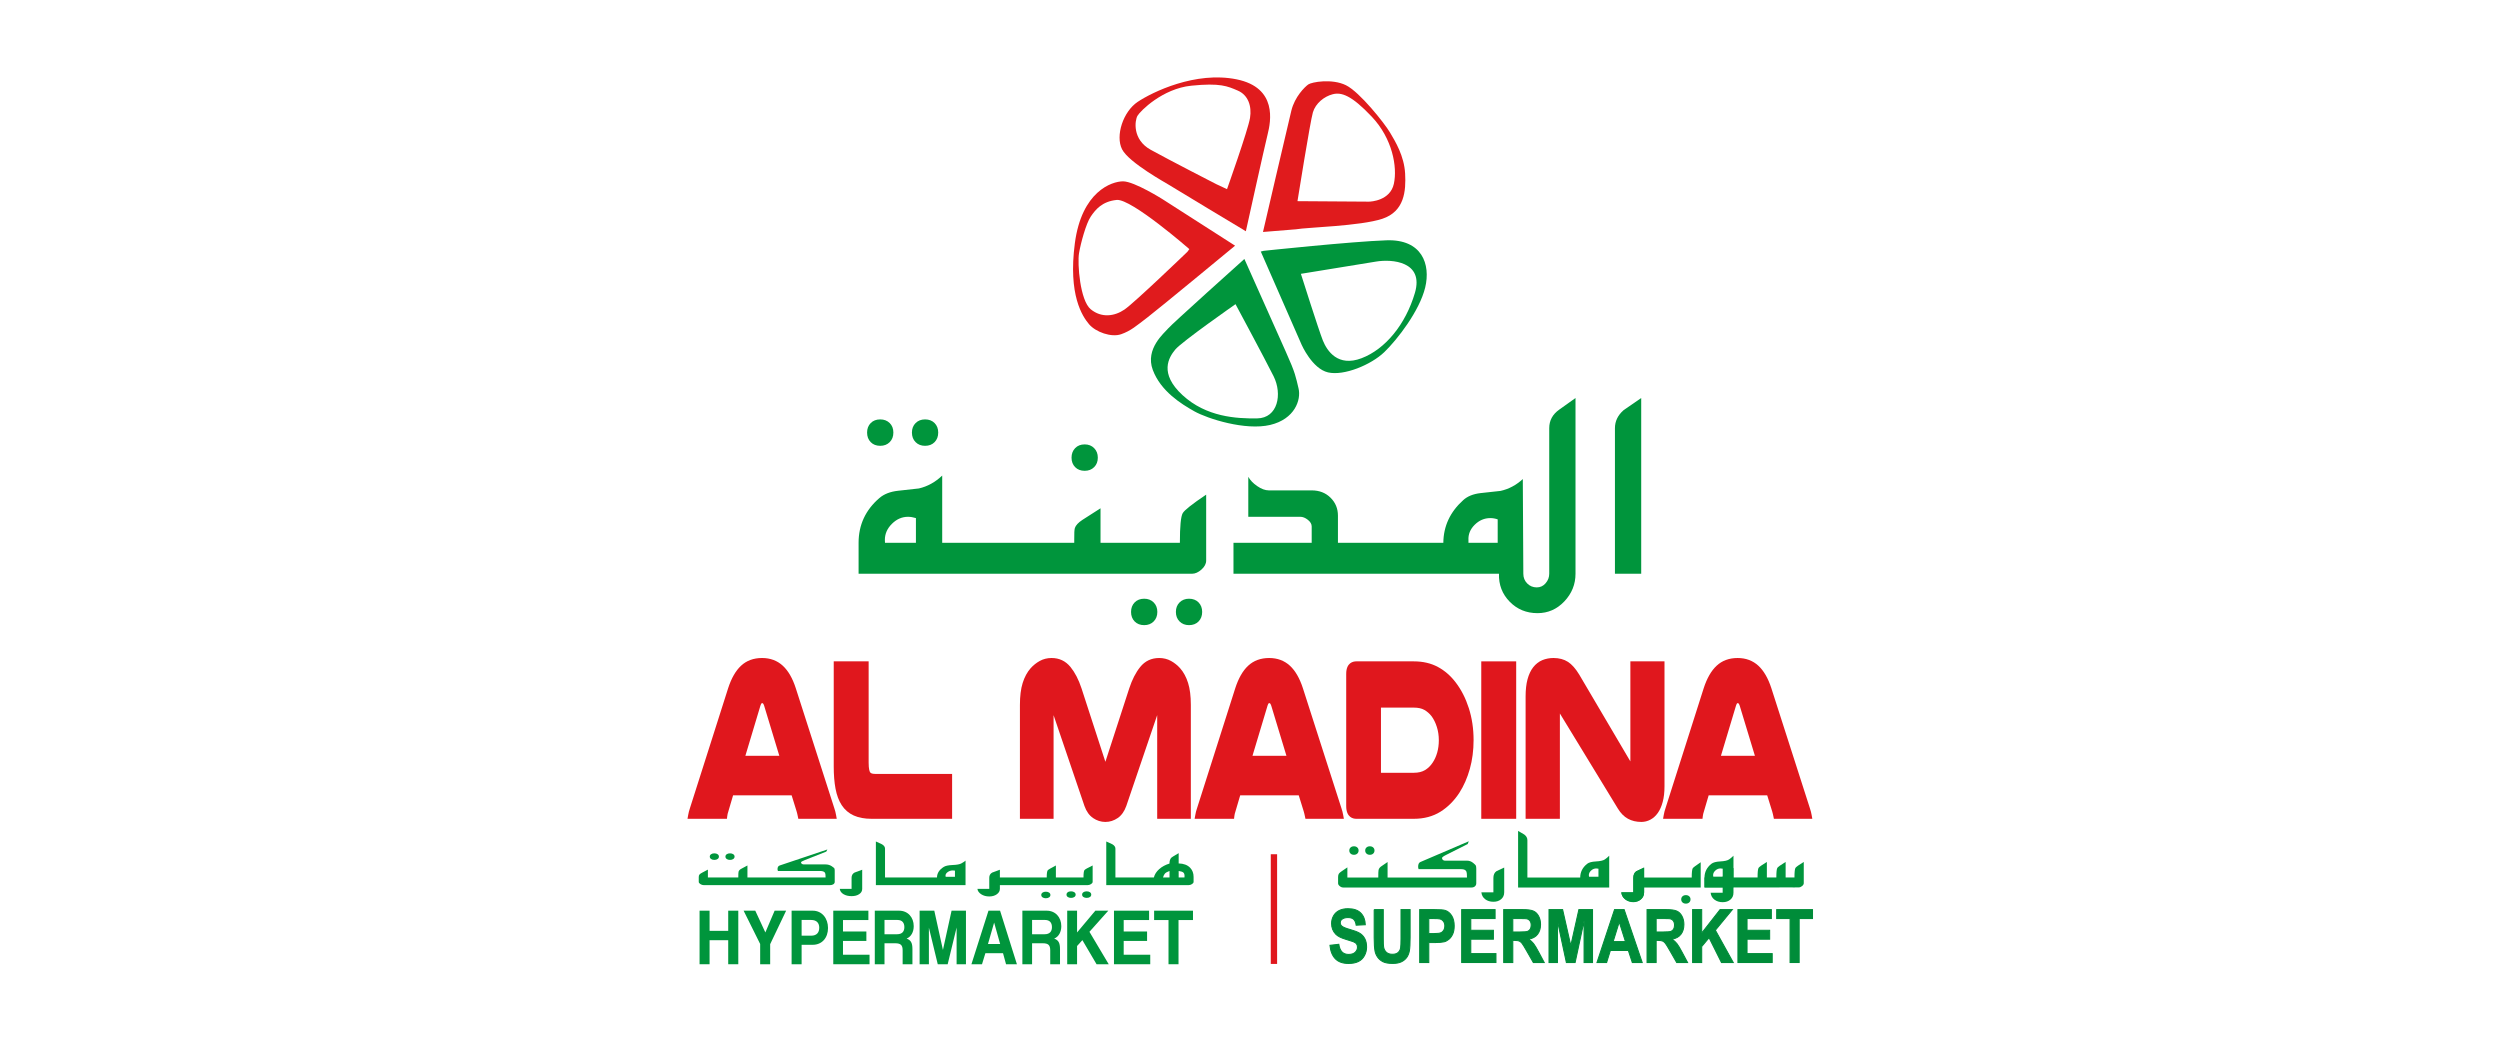 <svg width="600" height="250" viewBox="0 0 600 250" fill="none" xmlns="http://www.w3.org/2000/svg">
<g clip-path="url(#clip0_382_258)">
<path d="M328.769 205.151C329.094 205.151 329.361 205.055 329.568 204.863C329.775 204.669 329.878 204.424 329.878 204.127C329.878 203.827 329.775 203.584 329.568 203.395C329.361 203.205 329.094 203.11 328.769 203.11C328.434 203.11 328.164 203.205 327.957 203.395C327.75 203.584 327.648 203.827 327.648 204.127C327.648 204.424 327.75 204.669 327.957 204.863C328.164 205.056 328.434 205.151 328.769 205.151Z" fill="#00953C"/>
<path d="M324.953 205.151C325.278 205.151 325.545 205.055 325.751 204.863C325.958 204.669 326.061 204.424 326.061 204.127C326.061 203.827 325.958 203.584 325.751 203.395C325.545 203.205 325.278 203.11 324.953 203.11C324.618 203.11 324.348 203.205 324.141 203.395C323.934 203.584 323.832 203.827 323.832 204.127C323.832 204.424 323.934 204.669 324.141 204.863C324.348 205.056 324.618 205.151 324.953 205.151Z" fill="#00953C"/>
<path d="M354.164 207.671C354.096 207.571 353.9 207.384 353.565 207.105C353.121 206.739 352.625 206.557 352.074 206.557H346.752C346.575 206.557 346.42 206.495 346.287 206.372C346.152 206.249 346.085 206.101 346.085 205.928C346.085 205.756 346.404 205.51 347.046 205.191L352.239 202.572L352.513 201.905L340.889 206.885C340.532 207.036 340.354 207.419 340.354 208.029C340.354 208.223 340.391 208.412 340.463 208.598H350.73C351.378 208.598 351.788 208.803 351.954 209.215C352.034 209.408 352.074 209.872 352.074 210.609H340.181H338.627H334.581H333.018V206.885C332.481 207.251 331.944 207.617 331.406 207.99C331.094 208.236 330.909 208.517 330.851 208.837C330.809 209.049 330.786 209.639 330.786 210.61H323.37V208.17L321.992 209.106C321.655 209.331 321.438 209.522 321.338 209.673C321.207 209.859 321.141 210.126 321.141 210.47V211.985C321.141 212.231 321.275 212.461 321.541 212.676C321.805 212.893 322.077 213.001 322.356 213.001H331.453H334.581H337.062H353.178C353.506 213.001 353.777 212.907 353.988 212.717C354.2 212.527 354.305 212.284 354.305 211.985V208.468C354.305 208.09 354.258 207.824 354.164 207.671Z" fill="#00953C"/>
<path d="M361.008 214.166C361.008 214.842 360.765 215.389 360.281 215.803C359.795 216.22 359.173 216.426 358.415 216.426C357.636 216.426 356.979 216.222 356.444 215.815C355.907 215.406 355.603 214.856 355.53 214.166H358.415V210.699C358.415 209.969 358.655 209.434 359.129 209.096C359.192 209.043 359.82 208.747 361.009 208.21V214.166H361.008Z" fill="#00953C"/>
<path d="M416.032 214.264C416.032 214.94 415.788 215.487 415.305 215.902C414.819 216.319 414.197 216.525 413.438 216.525C412.66 216.525 412.003 216.322 411.467 215.914C410.93 215.505 410.627 214.954 410.553 214.264H413.439V210.798C413.439 210.067 413.678 209.533 414.152 209.194C414.215 209.142 414.844 208.846 416.033 208.309V214.264H416.032Z" fill="#00953C"/>
<path d="M394.588 214.166C394.588 214.842 394.344 215.389 393.861 215.803C393.375 216.22 392.753 216.426 391.994 216.426C391.216 216.426 390.559 216.222 390.023 215.815C389.486 215.406 389.183 214.856 389.109 214.166H391.995V210.699C391.995 209.969 392.234 209.434 392.708 209.096C392.771 209.043 393.4 208.747 394.589 208.21V214.166H394.588Z" fill="#00953C"/>
<path d="M385.149 206.268C384.756 206.534 384.047 206.692 383.018 206.746C382.027 206.8 381.328 206.988 380.918 207.313C379.818 208.183 379.26 209.281 379.245 210.61H374.885H373.329H369.296H367.72H366.573V201.637C366.573 201.112 366.328 200.664 365.834 200.292C365.339 200 364.844 199.708 364.342 199.415V213.001H366.157H369.297H374.886H386.211V205.372C385.86 205.73 385.508 206.03 385.149 206.268ZM383.628 210.411H381.367C381.338 210.271 381.323 210.148 381.323 210.043C381.323 209.631 381.504 209.26 381.869 208.927C382.235 208.596 382.641 208.429 383.094 208.429C383.24 208.429 383.42 208.449 383.628 208.49V210.411Z" fill="#00953C"/>
<path d="M404.604 214.829C404.276 214.829 404.011 214.924 403.803 215.113C403.596 215.302 403.491 215.547 403.491 215.846C403.491 216.15 403.595 216.398 403.803 216.587C404.01 216.776 404.276 216.872 404.604 216.872C404.936 216.872 405.208 216.777 405.412 216.587C405.62 216.398 405.723 216.15 405.723 215.846C405.723 215.547 405.62 215.302 405.412 215.113C405.208 214.923 404.936 214.829 404.604 214.829Z" fill="#00953C"/>
<path d="M408.169 206.937C407.027 207.708 406.386 208.188 406.264 208.369C406.097 208.635 406.014 209.382 406.014 210.61H403.093H401.528H397.505H395.931H394.587V208.21C393.398 208.747 392.771 209.043 392.705 209.095C392.232 209.434 391.994 209.968 391.994 210.699V214.165H389.109C389.174 214.836 389.484 215.397 390.037 215.848C390.592 216.3 391.245 216.524 391.994 216.524C392.724 216.524 393.339 216.297 393.836 215.844C394.337 215.388 394.587 214.829 394.587 214.165V213H397.505H399.966H406.692H408.169V206.937Z" fill="#00953C"/>
<path d="M414.971 206.265C414.578 206.531 413.869 206.69 412.84 206.744C411.848 206.798 411.149 206.986 410.739 207.311C409.67 208.156 409.123 209.222 409.079 210.502V212.998H416.033V205.369C415.682 205.727 415.33 206.027 414.971 206.265ZM413.45 210.408H411.189C411.16 210.269 411.145 210.146 411.145 210.041C411.145 209.628 411.326 209.257 411.691 208.924C412.057 208.593 412.463 208.426 412.916 208.426C413.062 208.426 413.242 208.447 413.45 208.487V210.408Z" fill="#00953C"/>
<path d="M430.909 208.297C430.75 208.556 430.672 209.32 430.672 210.587H428.551V206.862C427.368 207.586 426.705 208.064 426.559 208.297C426.4 208.556 426.322 209.32 426.322 210.587H425.509H424.202H424.048V206.862C422.864 207.586 422.201 208.064 422.055 208.297C421.896 208.556 421.818 209.32 421.818 210.587H421.159H419.852H416.655H415.348V210.598H414.959H414.318H412.982H410.429H409.115C409.116 210.602 409.117 210.606 409.117 210.61H409.081V212.977H412.344H413.309H415.349H416.215V212.998H417.03H417.227H418.543H418.741H420.058H420.255H421.571H421.768H422.953H423.281H426.716C426.907 212.998 427.082 212.99 427.248 212.977H427.352H430.121C430.34 212.996 430.502 212.998 430.534 212.998H430.652C430.718 212.996 430.775 212.983 430.838 212.977H431.702C431.971 212.977 432.239 212.868 432.505 212.653C432.768 212.437 432.904 212.207 432.904 211.961V210.811V210.597V206.861C431.718 207.586 431.055 208.064 430.909 208.297Z" fill="#00953C"/>
<path d="M319.187 226.873L321.311 226.629C321.438 227.468 321.698 228.083 322.088 228.476C322.479 228.869 323.008 229.065 323.671 229.065C324.375 229.065 324.904 228.89 325.261 228.541C325.618 228.19 325.796 227.782 325.796 227.316C325.796 227.014 325.72 226.759 325.571 226.548C325.42 226.337 325.159 226.155 324.785 226C324.53 225.895 323.946 225.711 323.036 225.445C321.866 225.103 321.044 224.686 320.574 224.188C319.91 223.489 319.577 222.638 319.577 221.633C319.577 220.987 319.733 220.381 320.046 219.817C320.359 219.255 320.807 218.827 321.396 218.531C321.985 218.236 322.693 218.09 323.525 218.09C324.881 218.09 325.903 218.438 326.588 219.137C327.274 219.837 327.634 220.769 327.67 221.937L325.485 222.048C325.392 221.395 325.192 220.927 324.886 220.64C324.577 220.354 324.118 220.212 323.503 220.212C322.868 220.212 322.37 220.365 322.011 220.672C321.78 220.867 321.665 221.131 321.665 221.46C321.665 221.76 321.773 222.017 321.991 222.23C322.267 222.501 322.935 222.785 323.996 223.081C325.059 223.373 325.845 223.68 326.354 223.993C326.862 224.308 327.262 224.739 327.548 225.285C327.837 225.831 327.982 226.504 327.982 227.308C327.982 228.036 327.808 228.718 327.464 229.352C327.12 229.987 326.634 230.46 326.003 230.769C325.373 231.078 324.589 231.231 323.65 231.231C322.283 231.231 321.233 230.86 320.5 230.119C319.766 229.375 319.329 228.294 319.187 226.873Z" fill="#008C39" stroke="#008C39" stroke-width="0.25" stroke-miterlimit="10"/>
<path d="M329.801 218.306H331.986V225.183C331.986 226.274 332.012 226.982 332.068 227.306C332.161 227.825 332.383 228.242 332.734 228.558C333.087 228.871 333.567 229.028 334.177 229.028C334.796 229.028 335.262 228.879 335.578 228.582C335.894 228.284 336.082 227.92 336.146 227.487C336.21 227.055 336.242 226.335 336.242 225.329V218.306H338.426V224.975C338.426 226.5 338.366 227.577 338.249 228.207C338.131 228.835 337.913 229.368 337.596 229.801C337.278 230.234 336.854 230.578 336.324 230.835C335.791 231.093 335.099 231.222 334.244 231.222C333.211 231.222 332.427 231.08 331.893 230.8C331.36 230.52 330.938 230.156 330.63 229.71C330.319 229.262 330.115 228.793 330.017 228.302C329.875 227.574 329.802 226.499 329.802 225.078V218.306H329.801Z" fill="#008C39" stroke="#008C39" stroke-width="0.25" stroke-miterlimit="10"/>
<path d="M340.726 231.005V218.306H344.229C345.557 218.306 346.423 218.368 346.827 218.495C347.446 218.685 347.966 219.101 348.383 219.738C348.801 220.377 349.009 221.201 349.009 222.211C349.009 222.992 348.889 223.647 348.65 224.178C348.408 224.711 348.101 225.126 347.73 225.43C347.36 225.734 346.982 225.934 346.598 226.032C346.076 226.154 345.321 226.214 344.334 226.214H342.911V231.005H340.726ZM342.911 220.452V224.058H344.105C344.964 224.058 345.542 223.991 345.83 223.858C346.121 223.725 346.347 223.516 346.514 223.234C346.679 222.95 346.761 222.621 346.761 222.246C346.761 221.784 346.646 221.402 346.415 221.102C346.184 220.802 345.891 220.614 345.536 220.538C345.276 220.481 344.752 220.452 343.966 220.452H342.911V220.452Z" fill="#008C39" stroke="#008C39" stroke-width="0.25" stroke-miterlimit="10"/>
<path d="M350.803 231.005V218.306H358.822V220.452H352.988V223.268H358.416V225.408H352.988V228.864H359.029V231.005H350.803Z" fill="#008C39" stroke="#008C39" stroke-width="0.25" stroke-miterlimit="10"/>
<path d="M360.887 231.005V218.306H365.482C366.639 218.306 367.478 218.419 368.002 218.648C368.526 218.874 368.946 219.281 369.261 219.864C369.574 220.448 369.731 221.114 369.731 221.865C369.731 222.819 369.494 223.605 369.017 224.227C368.539 224.846 367.827 225.239 366.877 225.399C367.349 225.723 367.74 226.079 368.047 226.465C368.353 226.854 368.768 227.54 369.29 228.527L370.611 231.005H367.998L366.419 228.24C365.86 227.252 365.476 226.631 365.269 226.373C365.063 226.118 364.843 225.94 364.612 225.845C364.381 225.749 364.015 225.702 363.513 225.702H363.071V231.004L360.887 231.005ZM363.071 223.676H364.688C365.734 223.676 366.388 223.623 366.648 223.521C366.91 223.416 367.114 223.236 367.261 222.984C367.409 222.728 367.483 222.411 367.483 222.029C367.483 221.603 367.385 221.259 367.192 220.995C366.996 220.733 366.723 220.566 366.368 220.497C366.19 220.469 365.66 220.453 364.774 220.453H363.071L363.071 223.676Z" fill="#008C39" stroke="#008C39" stroke-width="0.25" stroke-miterlimit="10"/>
<path d="M371.76 231.005V218.306H375.029L376.991 226.968L378.929 218.306H382.206V231.005H380.177V221.007L378.03 231.005H375.927L373.79 221.007V231.005H371.76Z" fill="#008C39" stroke="#008C39" stroke-width="0.25" stroke-miterlimit="10"/>
<path d="M394.128 231.005H391.752L390.807 228.121H386.484L385.592 231.005H383.277L387.488 218.306H389.797L394.128 231.005ZM390.107 225.981L388.617 221.268L387.156 225.981H390.107Z" fill="#008C39" stroke="#008C39" stroke-width="0.25" stroke-miterlimit="10"/>
<path d="M395.291 231.005V218.306H399.887C401.043 218.306 401.882 218.419 402.407 218.648C402.93 218.874 403.35 219.281 403.665 219.864C403.979 220.448 404.136 221.114 404.136 221.865C404.136 222.819 403.898 223.605 403.421 224.227C402.944 224.846 402.231 225.239 401.281 225.399C401.754 225.723 402.144 226.079 402.451 226.465C402.758 226.854 403.173 227.54 403.694 228.527L405.015 231.005H402.402L400.824 228.24C400.265 227.252 399.88 226.631 399.674 226.373C399.467 226.118 399.248 225.94 399.017 225.845C398.786 225.749 398.42 225.702 397.917 225.702H397.476V231.004L395.291 231.005ZM397.476 223.676H399.092C400.138 223.676 400.793 223.623 401.052 223.521C401.315 223.416 401.519 223.236 401.665 222.984C401.814 222.728 401.887 222.411 401.887 222.029C401.887 221.603 401.789 221.259 401.596 220.995C401.4 220.733 401.127 220.566 400.772 220.497C400.595 220.469 400.064 220.453 399.178 220.453H397.475L397.476 223.676Z" fill="#008C39" stroke="#008C39" stroke-width="0.25" stroke-miterlimit="10"/>
<path d="M406.223 231.005V218.306H408.408V223.944L412.819 218.306H415.754L411.683 223.252L415.976 231.005H413.15L410.178 225.044L408.409 227.166V231.005H406.223Z" fill="#008C39" stroke="#008C39" stroke-width="0.25" stroke-miterlimit="10"/>
<path d="M417.104 231.005V218.306H425.123V220.452H419.288V223.268H424.717V225.408H419.288V228.864H425.329V231.005H417.104Z" fill="#008C39" stroke="#008C39" stroke-width="0.25" stroke-miterlimit="10"/>
<path d="M429.616 231.005V220.452H426.406V218.306H435V220.452H431.798V231.005H429.616Z" fill="#008C39" stroke="#008C39" stroke-width="0.25" stroke-miterlimit="10"/>
<path d="M174.772 223.404H170.298V218.563H167.897V231.417H170.298V225.649H174.772V231.417H177.189V218.563H174.772V223.404Z" fill="#00953C"/>
<path d="M183.684 223.789L181.266 218.563H178.467L182.439 226.559V231.417H184.84V226.599L188.673 218.563H185.911L183.684 223.789Z" fill="#00953C"/>
<path d="M195.045 218.563H189.985V231.417H192.387V226.752H195.045C197.292 226.752 198.724 225.069 198.724 222.724C198.724 220.404 197.292 218.563 195.045 218.563ZM194.667 224.566H192.388V220.79H194.667C196.048 220.79 196.617 221.585 196.617 222.648C196.617 223.771 196.047 224.566 194.667 224.566Z" fill="#00953C"/>
<path d="M202.316 225.823H207.929V223.558H202.316V220.811H208.413V218.563H199.985V231.417H208.689V229.134H202.316V225.823Z" fill="#00953C"/>
<path d="M219.293 222.28C219.293 220.152 217.893 218.563 215.77 218.563H209.95V231.417H212.281V226.384H214.839C216.219 226.384 216.634 226.868 216.634 228.107V231.417H218.983V227.78C218.983 226.269 218.603 225.631 217.584 225.261C218.688 224.816 219.293 223.656 219.293 222.28ZM215.286 224.218H212.281V220.79H215.373C216.565 220.79 217.047 221.506 217.047 222.513C217.047 223.5 216.565 224.218 215.286 224.218Z" fill="#00953C"/>
<path d="M226.305 227.991L224.231 218.563H220.708V231.417H222.936V222.648L225.061 231.417H227.443L229.585 222.609V231.417H231.83V218.563H228.376L226.305 227.991Z" fill="#00953C"/>
<path d="M237.236 218.563L233.143 231.417H235.681L236.494 228.766H240.725L241.45 231.417H244.058L240.017 218.563H237.236ZM237.115 226.559L238.583 221.447H238.6L240.034 226.559H237.115Z" fill="#00953C"/>
<path d="M254.712 222.28C254.712 220.152 253.313 218.563 251.189 218.563H245.369V231.417H247.7V226.384H250.258C251.639 226.384 252.054 226.868 252.054 228.107V231.417H254.402V227.78C254.402 226.269 254.022 225.631 253.003 225.261C254.108 224.816 254.712 223.656 254.712 222.28ZM250.705 224.218H247.7V220.79H250.792C251.983 220.79 252.468 221.506 252.468 222.513C252.468 223.5 251.983 224.218 250.705 224.218Z" fill="#00953C"/>
<path d="M265.99 218.563H262.881L258.496 223.789V218.563H256.129V231.417H258.496V227.043L259.771 225.631L263.175 231.417H266.093L261.465 223.635L265.99 218.563Z" fill="#00953C"/>
<path d="M269.686 225.823H275.298V223.558H269.686V220.811H275.781V218.563H267.354V231.417H276.058V229.134H269.686V225.823Z" fill="#00953C"/>
<path d="M276.989 218.563V220.811H280.443V231.417H282.844V220.811H286.316V218.563H276.989Z" fill="#00953C"/>
<path d="M170.652 206.155C170.856 206.304 171.12 206.379 171.45 206.379C171.771 206.379 172.034 206.304 172.236 206.155C172.441 206.006 172.54 205.818 172.54 205.585C172.54 205.356 172.442 205.166 172.236 205.021C172.034 204.875 171.771 204.802 171.45 204.802C171.12 204.802 170.856 204.875 170.652 205.021C170.448 205.166 170.349 205.356 170.349 205.585C170.349 205.818 170.448 206.006 170.652 206.155Z" fill="#00953C"/>
<path d="M174.407 206.155C174.611 206.304 174.877 206.379 175.207 206.379C175.526 206.379 175.789 206.304 175.991 206.155C176.194 206.006 176.297 205.818 176.297 205.585C176.297 205.356 176.194 205.166 175.991 205.021C175.789 204.875 175.526 204.802 175.207 204.802C174.878 204.802 174.611 204.875 174.407 205.021C174.204 205.166 174.103 205.356 174.103 205.585C174.103 205.818 174.204 206.006 174.407 206.155Z" fill="#00953C"/>
<path d="M199.606 207.883C199.169 207.602 198.681 207.462 198.139 207.462H192.902C192.728 207.462 192.575 207.413 192.441 207.317C192.31 207.224 192.244 207.109 192.244 206.977C192.244 206.843 192.558 206.653 193.19 206.409L198.301 204.388L198.57 203.874L187.133 207.713C186.782 207.832 186.605 208.126 186.605 208.596C186.605 208.747 186.641 208.893 186.713 209.034H196.816C197.453 209.034 197.856 209.193 198.022 209.511C198.101 209.659 198.139 210.017 198.139 210.587H186.434H184.904H180.925H179.385V207.713C178.856 207.997 178.33 208.279 177.8 208.566C177.496 208.757 177.31 208.973 177.256 209.219C177.212 209.383 177.19 209.839 177.19 210.587H169.896V208.705L168.536 209.427C168.206 209.601 167.993 209.747 167.893 209.865C167.764 210.008 167.7 210.214 167.7 210.481V211.648C167.7 211.837 167.832 212.014 168.092 212.182C168.356 212.348 168.622 212.431 168.896 212.431H177.847H180.925H183.365H186.434H199.224C199.547 212.431 199.814 212.357 200.021 212.212C200.229 212.067 200.333 211.879 200.333 211.648V208.935C200.333 208.645 200.29 208.439 200.195 208.321C200.131 208.244 199.933 208.097 199.606 207.883Z" fill="#00953C"/>
<path d="M204.379 210.657V213.329H201.54C201.61 213.861 201.909 214.286 202.438 214.601C202.964 214.917 203.613 215.074 204.379 215.074C205.126 215.074 205.736 214.915 206.212 214.593C206.692 214.273 206.928 213.853 206.928 213.33V208.736C205.762 209.15 205.142 209.38 205.076 209.421C204.613 209.681 204.379 210.093 204.379 210.657Z" fill="#00953C"/>
<path d="M228.588 207.606C227.612 207.648 226.925 207.793 226.521 208.046C225.439 208.715 224.891 209.563 224.876 210.587H220.584H219.054H215.085H213.534H212.406V203.665C212.406 203.262 212.163 202.917 211.676 202.628C211.192 202.403 210.702 202.18 210.21 201.954V212.431H211.996H215.085H217.517H220.584H231.728V206.548C231.383 206.822 231.037 207.054 230.686 207.239C230.298 207.444 229.599 207.566 228.588 207.606ZM229.19 210.434H226.964C226.934 210.326 226.922 210.232 226.922 210.149C226.922 209.833 227.099 209.545 227.457 209.288C227.817 209.034 228.218 208.905 228.664 208.905C228.807 208.905 228.984 208.921 229.19 208.953V210.434Z" fill="#00953C"/>
<path d="M251.792 214.225C251.589 214.08 251.324 214.008 250.993 214.008C250.672 214.008 250.412 214.08 250.207 214.225C250.006 214.371 249.904 214.559 249.904 214.79C249.904 215.024 250.006 215.216 250.207 215.361C250.412 215.506 250.672 215.582 250.993 215.582C251.324 215.582 251.589 215.507 251.792 215.361C251.995 215.216 252.097 215.024 252.097 214.79C252.097 214.559 251.995 214.371 251.792 214.225Z" fill="#00953C"/>
<path d="M261.6 214.141C261.397 213.993 261.13 213.921 260.803 213.921C260.482 213.921 260.215 213.993 260.012 214.141C259.805 214.286 259.706 214.478 259.706 214.708C259.706 214.94 259.805 215.13 260.012 215.275C260.215 215.422 260.482 215.495 260.803 215.495C261.13 215.495 261.397 215.422 261.6 215.275C261.797 215.13 261.898 214.941 261.898 214.708C261.898 214.478 261.798 214.287 261.6 214.141Z" fill="#00953C"/>
<path d="M260.273 208.821C260.116 209.02 260.038 209.609 260.038 210.587H254.96H253.424H253.412V207.714C252.235 208.335 251.584 208.715 251.464 208.859C251.297 209.065 251.215 209.64 251.215 210.587H248.342H246.805H242.845H241.297H239.972V208.736C238.804 209.15 238.186 209.379 238.122 209.42C237.657 209.681 237.423 210.093 237.423 210.657V213.329H234.581C234.645 213.848 234.952 214.278 235.495 214.626C236.042 214.976 236.683 215.15 237.423 215.15C238.138 215.15 238.745 214.975 239.237 214.625C239.726 214.272 239.972 213.842 239.972 213.329V212.431H242.845H245.267H248.342H251.884H254.96H261.051C261.314 212.431 261.579 212.348 261.842 212.183C262.104 212.015 262.235 211.837 262.235 211.649V207.714C261.07 208.273 260.416 208.642 260.273 208.821Z" fill="#00953C"/>
<path d="M257.849 214.141C257.645 213.993 257.381 213.921 257.056 213.921C256.727 213.921 256.462 213.993 256.263 214.141C256.06 214.286 255.961 214.478 255.961 214.708C255.961 214.94 256.06 215.13 256.263 215.275C256.462 215.422 256.727 215.495 257.056 215.495C257.381 215.495 257.645 215.422 257.849 215.275C258.052 215.13 258.157 214.941 258.157 214.708C258.157 214.478 258.052 214.287 257.849 214.141Z" fill="#00953C"/>
<path d="M285.624 208.253C284.986 207.596 284.072 207.253 282.88 207.224V204.756C281.824 205.372 281.255 205.72 281.17 205.802C280.837 206.104 280.674 206.587 280.674 207.253C279.7 207.55 278.879 207.995 278.21 208.586C277.543 209.179 277.117 209.845 276.93 210.587H275.875H274.347H270.375H268.825H267.699V203.665C267.699 203.262 267.454 202.917 266.972 202.628C266.486 202.403 265.996 202.18 265.504 201.954V212.431H267.29H270.375H272.806H275.875H285.278C285.55 212.431 285.817 212.347 286.076 212.182C286.333 212.014 286.462 211.837 286.462 211.648V210.464C286.463 209.568 286.183 208.832 285.624 208.253ZM280.687 210.587H279.124C279.247 210.158 279.404 209.843 279.592 209.642C279.799 209.423 280.166 209.219 280.687 209.035V210.587ZM284.268 210.587H282.881V209.035C283.427 209.113 283.795 209.234 283.996 209.399C284.191 209.567 284.292 209.848 284.292 210.242C284.291 210.349 284.284 210.464 284.268 210.587Z" fill="#00953C"/>
<path d="M306.505 205.018H304.987V231.342H306.505V205.018Z" fill="#E0171D"/>
<path d="M200.482 194.787C200.413 194.515 200.326 194.221 200.222 193.93L190.98 165.147C190.212 162.778 189.17 160.972 187.882 159.784C186.548 158.546 184.868 157.921 182.892 157.921C180.86 157.921 179.161 158.546 177.84 159.785C176.566 160.972 175.529 162.779 174.76 165.15L165.602 193.911C165.491 194.221 165.404 194.513 165.338 194.779C165.271 195.047 165.209 195.335 165.156 195.639L165 196.512H174.463L174.541 195.856C174.563 195.672 174.593 195.485 174.64 195.295L175.942 190.876H189.991L191.188 194.736C191.23 194.892 191.272 195.056 191.334 195.285C191.381 195.467 191.429 195.68 191.474 195.912L191.593 196.512H200.819L200.661 195.638C200.608 195.333 200.549 195.047 200.482 194.787ZM187.036 181.387H178.891L182.505 169.345C182.627 168.928 182.744 168.834 182.752 168.828C182.849 168.748 182.904 168.748 182.929 168.748C182.978 168.748 183.036 168.763 183.118 168.832C183.163 168.871 183.278 169.003 183.389 169.351L187.036 181.387Z" fill="#E0171D"/>
<path d="M208.827 185.346C208.694 185.148 208.475 184.58 208.475 183.044V158.727H200.095V183.958C200.095 185.964 200.24 187.752 200.525 189.275C200.819 190.849 201.32 192.189 202.017 193.249C202.735 194.351 203.71 195.182 204.907 195.72C206.072 196.246 207.505 196.513 209.17 196.513H228.506V185.737H210.005C209.392 185.736 208.996 185.607 208.827 185.346Z" fill="#E0171D"/>
<path d="M283.223 160.368C282.591 159.665 281.858 159.079 281.044 158.63C280.19 158.16 279.234 157.921 278.204 157.921C276.336 157.921 274.802 158.645 273.649 160.076C272.587 161.394 271.702 163.12 271.021 165.199L265.292 182.832L259.562 165.197C258.877 163.114 257.986 161.39 256.912 160.069C255.746 158.644 254.218 157.921 252.379 157.921C251.345 157.921 250.391 158.159 249.538 158.63C248.726 159.079 247.991 159.664 247.352 160.375C246.529 161.305 245.885 162.502 245.439 163.918C245.002 165.312 244.781 167.085 244.781 169.186V196.512H252.859V171.637L260.272 193.441C260.729 194.734 261.422 195.705 262.334 196.329C263.239 196.947 264.234 197.266 265.291 197.266C266.349 197.266 267.344 196.947 268.249 196.329C269.159 195.705 269.852 194.732 270.312 193.431L277.726 171.627V196.512H285.802V169.186C285.802 167.081 285.58 165.305 285.142 163.918C284.697 162.501 284.053 161.305 283.223 160.368Z" fill="#E0171D"/>
<path d="M322.187 194.786C322.121 194.513 322.03 194.222 321.929 193.93L312.688 165.148C311.919 162.779 310.876 160.973 309.589 159.782C308.253 158.547 306.574 157.922 304.598 157.922C302.568 157.922 300.868 158.547 299.545 159.786C298.271 160.973 297.237 162.779 296.468 165.151L287.309 193.912C287.199 194.222 287.109 194.516 287.044 194.78C286.978 195.047 286.917 195.336 286.864 195.644L286.71 196.513H296.173L296.247 195.855C296.269 195.671 296.3 195.485 296.347 195.295L297.65 190.877H311.698L312.893 194.737C312.943 194.91 312.991 195.091 313.042 195.286C313.088 195.47 313.137 195.683 313.184 195.92L313.306 196.512H322.529L322.369 195.638C322.314 195.333 322.256 195.047 322.187 194.786ZM308.744 181.387H300.597L304.213 169.346C304.333 168.928 304.448 168.835 304.457 168.828C304.555 168.748 304.61 168.748 304.634 168.748C304.684 168.748 304.741 168.763 304.824 168.832C304.868 168.873 304.986 169.003 305.095 169.352L308.744 181.387Z" fill="#E0171D"/>
<path d="M349.38 163.8C348.188 162.22 346.751 160.965 345.11 160.077C343.454 159.181 341.507 158.727 339.321 158.727H325.501C324.775 158.727 323.09 159.018 323.09 161.725V193.461C323.09 196.214 324.775 196.512 325.501 196.512H339.321C341.751 196.512 343.896 195.942 345.698 194.819C347.474 193.71 349.006 192.177 350.248 190.265C351.317 188.602 352.163 186.672 352.761 184.53C353.358 182.401 353.66 180.073 353.66 177.619C353.66 174.906 353.279 172.34 352.526 169.984C351.771 167.619 350.711 165.536 349.38 163.8ZM342.006 184.822C341.294 185.25 340.391 185.467 339.321 185.467H331.432V185.46V169.834V169.828L339.321 169.827C340.349 169.827 341.192 170.009 341.833 170.372C342.5 170.749 343.087 171.264 343.572 171.883C344.099 172.602 344.527 173.468 344.842 174.462C345.16 175.457 345.319 176.539 345.319 177.675C345.319 178.707 345.188 179.697 344.932 180.609C344.674 181.519 344.311 182.325 343.849 183.014C343.357 183.774 342.738 184.381 342.006 184.822Z" fill="#E0171D"/>
<path d="M363.885 158.727H355.505V196.513H363.885V158.727Z" fill="#E0171D"/>
<path d="M399.48 158.726H391.289V182.737L378.998 161.874C378.121 160.437 377.24 159.448 376.304 158.844C375.355 158.229 374.187 157.921 372.834 157.921C371.882 157.921 370.984 158.093 370.162 158.433C369.315 158.786 368.578 159.361 367.969 160.138C367.378 160.897 366.92 161.87 366.606 163.034C366.301 164.164 366.145 165.549 366.145 167.147V196.512H374.372V171.237L388.29 194.061C388.961 195.168 389.775 195.991 390.712 196.503C391.637 197.008 392.718 197.265 393.927 197.265C394.676 197.265 395.404 197.083 396.088 196.723C396.775 196.362 397.38 195.814 397.886 195.097C398.375 194.403 398.77 193.512 399.054 192.446C399.337 191.403 399.479 190.153 399.479 188.736V158.726H399.48Z" fill="#E0171D"/>
<path d="M434.8 195.64C434.745 195.336 434.686 195.047 434.617 194.786C434.549 194.513 434.46 194.222 434.36 193.93L425.119 165.146C424.348 162.779 423.305 160.973 422.02 159.785C420.682 158.547 419.005 157.922 417.027 157.922C414.997 157.922 413.299 158.547 411.977 159.786C410.702 160.973 409.667 162.779 408.895 165.151L399.739 193.912C399.629 194.222 399.54 194.513 399.472 194.786C399.405 195.047 399.346 195.336 399.292 195.64L399.137 196.513H408.599L408.677 195.856C408.7 195.671 408.733 195.482 408.776 195.301L410.08 190.877H424.128L425.325 194.739C425.373 194.911 425.423 195.095 425.47 195.283C425.516 195.467 425.567 195.68 425.613 195.916L425.734 196.512H434.953L434.8 195.64ZM421.176 181.387H413.027L416.645 169.342C416.764 168.928 416.879 168.835 416.887 168.828C416.983 168.748 417.042 168.748 417.042 168.748C417.115 168.748 417.173 168.763 417.253 168.832C417.299 168.872 417.415 169.003 417.524 169.352L421.176 181.387Z" fill="#E0171D"/>
<path d="M211.256 106.996C212.184 106.996 212.939 106.702 213.531 106.112C214.116 105.526 214.408 104.76 214.408 103.81C214.408 102.881 214.117 102.127 213.531 101.537C212.939 100.952 212.184 100.657 211.256 100.657C210.307 100.657 209.547 100.952 208.97 101.537C208.392 102.127 208.102 102.881 208.102 103.81C208.102 104.76 208.392 105.526 208.97 106.112C209.547 106.702 210.307 106.996 211.256 106.996Z" fill="#00953C"/>
<path d="M222.016 106.996C222.963 106.996 223.727 106.702 224.303 106.112C224.88 105.526 225.172 104.76 225.172 103.81C225.172 102.881 224.88 102.127 224.303 101.537C223.727 100.952 222.963 100.657 222.016 100.657C221.088 100.657 220.329 100.952 219.744 101.537C219.156 102.127 218.862 102.881 218.862 103.81C218.862 104.76 219.156 105.526 219.744 106.112C220.329 106.702 221.088 106.996 222.016 106.996Z" fill="#00953C"/>
<path d="M260.324 112.994C261.25 112.994 262.009 112.7 262.593 112.113C263.183 111.525 263.476 110.769 263.476 109.84C263.476 108.913 263.183 108.15 262.593 107.553C262.008 106.955 261.25 106.655 260.324 106.655C259.376 106.655 258.612 106.955 258.035 107.553C257.458 108.15 257.169 108.913 257.169 109.84C257.169 110.769 257.458 111.526 258.035 112.113C258.612 112.7 259.376 112.994 260.324 112.994Z" fill="#00953C"/>
<path d="M274.609 143.693C273.661 143.693 272.894 143.992 272.317 144.58C271.742 145.172 271.451 145.931 271.451 146.866C271.451 147.795 271.742 148.558 272.317 149.149C272.894 149.737 273.661 150.034 274.609 150.034C275.537 150.034 276.293 149.737 276.88 149.149C277.468 148.558 277.761 147.795 277.761 146.866C277.761 145.931 277.468 145.172 276.88 144.58C276.293 143.992 275.536 143.693 274.609 143.693Z" fill="#00953C"/>
<path d="M283.849 123.167C283.396 123.97 283.172 126.341 283.172 130.273H268.547H264.166H264.126V121.989L259.779 124.773C258.776 125.432 258.176 126.082 257.97 126.721C257.848 127.112 257.798 128.02 257.818 129.441V130.273H246.38H241.964H230.579H226.129V114.139C224.457 115.724 222.591 116.756 220.53 117.229C218.861 117.413 217.195 117.599 215.524 117.784C213.665 117.99 212.184 118.566 211.069 119.516C207.73 122.38 206.062 125.968 206.062 130.273V137.7H221.706H230.579H237.535H246.38H259.734H268.547H286.078C286.842 137.7 287.596 137.363 288.35 136.692C289.101 136.023 289.48 135.305 289.48 134.541V118.713C286.136 120.958 284.257 122.445 283.849 123.167ZM219.821 130.274H212.399C212.378 130.028 212.368 129.793 212.368 129.565C212.368 128.125 212.932 126.84 214.061 125.718C215.186 124.595 216.477 124.031 217.925 124.031C218.527 124.031 219.156 124.136 219.821 124.342V130.274Z" fill="#00953C"/>
<path d="M285.367 143.693C284.441 143.693 283.68 143.992 283.093 144.58C282.506 145.172 282.215 145.931 282.215 146.866C282.215 147.795 282.506 148.558 283.093 149.149C283.681 149.737 284.442 150.034 285.367 150.034C286.315 150.034 287.079 149.737 287.656 149.149C288.231 148.558 288.52 147.795 288.52 146.866C288.52 145.931 288.231 145.172 287.656 144.58C287.079 143.992 286.315 143.693 285.367 143.693Z" fill="#00953C"/>
<path d="M371.815 102.76V137.701C371.815 138.543 371.531 139.302 370.956 139.972C370.389 140.639 369.68 140.975 368.831 140.975C367.918 140.975 367.151 140.659 366.532 140.029C365.909 139.404 365.599 138.624 365.599 137.701L365.474 114.973C363.887 116.437 362.103 117.382 360.127 117.818C358.52 117.982 356.923 118.158 355.333 118.343C353.558 118.548 352.168 119.116 351.163 120.042C348.025 122.868 346.44 126.277 346.4 130.273H341.359H336.973H325.529H321.106V123.754C321.106 122.061 320.518 120.628 319.336 119.455C318.157 118.281 316.646 117.692 314.806 117.692H304.515C303.649 117.692 302.708 117.345 301.696 116.642C300.766 116 300.064 115.27 299.589 114.446V124.03H312.077C312.674 124.03 313.279 124.273 313.888 124.757C314.498 125.239 314.806 125.772 314.806 126.351V130.273H296.034V137.701H316.688H325.531H332.552H341.36H359.755C359.672 140.334 360.531 142.574 362.323 144.406C364.119 146.242 366.341 147.157 369.001 147.157C371.516 147.157 373.663 146.216 375.448 144.329C377.229 142.444 378.122 140.233 378.122 137.701V95.524L374.216 98.31C372.616 99.439 371.815 100.927 371.815 102.76ZM359.446 130.274H352.43V129.657C352.348 128.256 352.846 127.02 353.923 125.949C355 124.879 356.254 124.342 357.692 124.342C358.265 124.342 358.855 124.443 359.446 124.65V130.274Z" fill="#00953C"/>
<path d="M389.675 98.432C388.279 99.648 387.585 101.092 387.585 102.76V137.701H393.89V95.524C392.494 96.493 391.093 97.463 389.675 98.432Z" fill="#00953C"/>
<path d="M311.649 93.22C310.989 90.493 310.947 89.637 308.61 84.455C306.275 79.276 298.679 62.214 298.679 62.214L298.641 62.162L298.429 62.35C298.429 62.35 281.102 77.883 280.307 78.877C279.509 79.874 274.763 83.676 276.67 88.78C278.58 93.884 283.448 96.921 286.643 98.715C289.836 100.506 298.91 103.388 304.834 101.987C310.753 100.585 312.311 95.949 311.649 93.22ZM301.709 100.415C296.718 100.48 289.525 100.089 283.817 94.841C278.115 89.591 280.513 85.766 282.07 83.885C283.625 82.007 296.523 72.998 296.523 72.998C296.523 72.998 303.524 86.026 305.664 90.303C307.803 94.579 306.702 100.348 301.709 100.415Z" fill="#00953C"/>
<path d="M332.763 57.673C324.253 57.968 303.291 60.197 303.291 60.197L302.589 60.373L312.393 82.744C312.393 82.744 314.917 88.499 318.733 89.377C322.551 90.259 329.065 87.558 332.237 84.504C335.408 81.451 340.691 74.583 342.044 69.008C343.394 63.424 341.279 57.38 332.763 57.673ZM339.578 70.297C337.344 77.871 332.471 83.799 326.778 85.972C321.083 88.146 318.5 84.211 317.497 81.746C316.501 79.282 312.215 65.718 312.215 65.718C312.215 65.718 326.424 63.424 330.237 62.782C334.056 62.136 341.808 62.724 339.578 70.297Z" fill="#00953C"/>
<path d="M337.229 41.645C336.995 37.418 334.879 33.951 333.585 31.778C332.295 29.609 326.366 22.094 323.019 20.45C319.671 18.806 314.798 19.685 313.975 20.273C313.154 20.858 310.747 23.208 309.923 26.556C309.102 29.903 303.116 55.674 303.116 55.674L311.039 55.031C313.622 54.562 326.482 54.267 331.766 52.507C337.051 50.745 337.462 45.874 337.229 41.645ZM334.529 44.11C333.646 48.161 329.007 48.397 328.535 48.397C328.068 48.397 311.393 48.278 311.393 48.278C311.393 48.278 314.448 29.141 315.096 26.965C315.74 24.796 317.793 23.148 319.848 22.62C321.905 22.093 324.311 22.797 329.241 28.024C334.176 33.246 335.408 40.059 334.529 44.11Z" fill="#E01B1D"/>
<path d="M296.776 19.04C286.912 17.044 276.577 22.093 273.056 24.439C269.533 26.787 267.655 32.603 269.296 35.831C270.94 39.058 280.101 44.05 280.512 44.345C280.919 44.638 299.005 55.5 299.005 55.5C299.005 55.5 303.468 35.3 304.229 32.248C304.996 29.197 306.637 21.036 296.776 19.04ZM300.003 28.317C299.535 31.194 294.484 45.4 294.484 45.4L291.844 44.166C291.844 44.166 280.631 38.413 276.167 35.947C271.703 33.483 272.349 28.9 272.996 27.788C273.642 26.671 278.983 21.269 285.914 20.566C292.841 19.861 294.602 20.681 297.065 21.741C299.535 22.797 300.473 25.438 300.003 28.317Z" fill="#E01B1D"/>
<path d="M279.101 47.866C279.101 47.866 272.232 43.522 269.531 43.522C266.832 43.522 259.61 45.93 257.964 58.378C256.323 70.822 259.785 75.932 261.371 77.813C262.957 79.689 266.713 81.039 269.061 80.216C271.41 79.397 272.703 78.219 275.402 76.167C278.105 74.111 296.421 58.964 296.421 58.964L279.101 47.866ZM269.883 74.287C267.476 75.932 264.363 76.344 261.78 74.229C259.199 72.115 258.551 63.249 258.963 60.784C259.374 58.319 260.665 53.623 261.78 51.978C262.896 50.334 264.483 48.338 268.004 47.985C271.527 47.634 285.443 59.784 285.443 59.784L284.974 60.432C284.974 60.432 272.289 72.645 269.883 74.287Z" fill="#E01B1D"/>
</g>
<defs>
<clipPath id="clip0_382_258">
<rect width="600" height="250" fill="white"/>
</clipPath>
</defs>
</svg>
